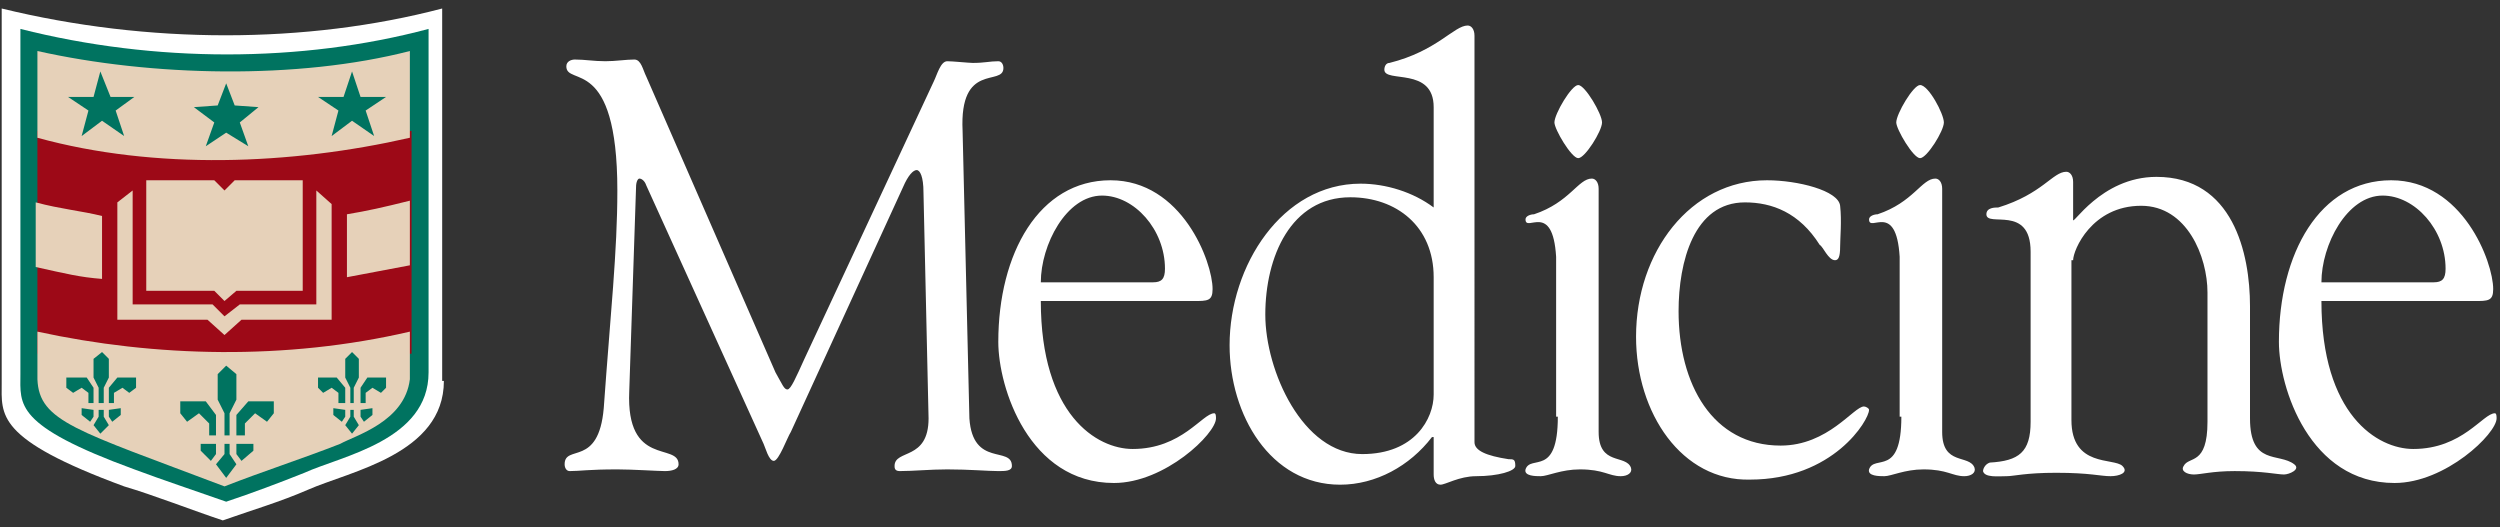 <?xml version="1.0" encoding="utf-8"?><!DOCTYPE svg PUBLIC "-//W3C//DTD SVG 1.1//EN" "http://www.w3.org/Graphics/SVG/1.1/DTD/svg11.dtd"><svg xmlns="http://www.w3.org/2000/svg" width="147" height="31" viewBox="0 0 147 31"><rect x="0" y="0" width="147" height="31" fill="#333333" stroke="none"/><path fill="#fff" d="M26.1 22.4c0 4.3-5.5 5.3-8 6.4-1.6.7-3.3 1.2-5 1.8-1.8-.6-4.1-1.5-5.8-2C-.3 25.8.1 24.4.1 22.5V.5C8.7 2.6 18 2.6 26 .5v21.9h.1z"/><path fill="#007360" d="M25.2 21.9V1.7c-7.5 2-16.1 2-24 0V22c0 1.8-.4 3 6.7 5.6 1.6.6 3.7 1.3 5.4 1.9 1.5-.5 3.1-1.1 4.6-1.7 2.2-1 7.3-1.9 7.3-5.9z"/><path fill="#9D0917" d="M2.2 7.7h22v13.1h-22V7.7z"/><path fill="#E6D1B9" d="M24.1 8.1c-7 1.6-15 1.9-21.9 0V3c6.7 1.5 15.3 1.7 21.9 0v5.1zM24.1 15.6l-3.7.7v-3.7c1.2-.2 2.1-.4 3.7-.8v3.8zM6 16.4c-1.3-.1-2.1-.3-3.9-.7v-3.8c1.5.4 2.7.5 3.9.8v3.7zM17.8 17.1h-3.9l-.7.6-.6-.6h-4v-6.5h4l.6.6.6-.6h4v6.5zM19.5 18.8h-5.3l-1 .9-1-.9H6.9v-6.9l.9-.7v6.7h4.7l.7.7.9-.7h4.5v-6.7l.9.8v6.8zM24.1 22.3c-.3 2.5-3.2 3.3-4.1 3.8-2.3.9-4.5 1.6-6.8 2.5-8.7-3.3-10.9-3.8-11-6.3v-2.8c6.9 1.5 14.6 1.7 21.9 0v2.8z"/><path fill="#007360" d="M13.9 23.5V22l-.6-.5-.5.5v1.5l.4.8v1.3h.3v-1.3l.4-.8zM16.1 24.3v-.7h-1.5l-.7.8v1.2h.5v-.7l.6-.6.7.5.4-.5zM10.6 24.3v-.7h1.5l.6.8v1.2h-.4v-.7l-.6-.6-.7.5-.4-.5zM12.7 26.7v-.6h-.9v.4l.6.6.3-.4zM13.9 26.7v-.6h1v.4l-.7.6-.3-.4zM13.9 27.3l-.4-.6v-.6h-.3v.6l-.5.6.6.8.6-.8zM6.4 22.2v-1.1l-.4-.4-.5.4v1.1l.3.6v.9h.3v-.9l.3-.6zM8 22.8v-.6H6.9l-.5.6v.9h.3v-.6l.5-.3.4.3.4-.3zM3.9 22.8v-.6h1.2l.4.6v.9h-.3v-.6l-.4-.3-.5.3-.4-.3zM5.5 24.5v-.4l-.7-.1v.4l.5.4.2-.3zM6.4 24.5v-.4l.7-.1v.4l-.5.4-.2-.3zM6.4 25l-.3-.5v-.4h-.3v.4l-.3.5.4.5.5-.5zM21.1 22.2v-1.1l-.4-.4-.4.4v1.1l.3.6v.9h.2v-.9l.3-.6zM22.7 22.8v-.6h-1.1l-.4.6v.9h.3v-.6l.4-.3.5.3.3-.3zM18.7 22.8v-.6h1.1l.5.6v.9h-.4v-.6l-.4-.3-.5.3-.3-.3zM20.3 24.5v-.4l-.7-.1v.4l.5.4.2-.3zM21.2 24.5v-.4l.7-.1v.4l-.5.4-.2-.3zM21.1 25l-.3-.5v-.4h-.2v.4l-.3.5.4.5.4-.5zM22.7 5.7h-1.5l-.5-1.5-.5 1.5h-1.5l1.2.8-.4 1.5 1.2-.9L22 8l-.5-1.5 1.2-.8zM7.9 5.7H6.5l-.6-1.5-.4 1.5H4l1.2.8L4.8 8 6 7.1l1.3.9-.5-1.5 1.1-.8zM15.2 6.3l-1.4-.1-.5-1.3-.5 1.3-1.4.1 1.2.9-.5 1.4 1.2-.8 1.3.8-.5-1.4 1.1-.9z"/><path fill-rule="evenodd" clip-rule="evenodd" fill="#fff" d="M70.2 17.7c.8 0 1.1 0 1.1-.7 0-1.6-1.8-6.4-6-6.4s-6.6 4.3-6.6 9.5c0 2.7 1.8 8.3 6.8 8.3 3 0 6-2.9 6-3.8 0-.1 0-.3-.1-.3-.7 0-1.9 2.1-4.8 2.1-2.1 0-5.4-2-5.4-8.7h9zm-9-1.1c0-2.2 1.5-5.1 3.6-5.1 1.9 0 3.7 2 3.7 4.3 0 .6-.2.8-.7.8h-6.6zM145.5 17.7c.8 0 1.1 0 1.1-.7 0-1.6-1.8-6.4-6-6.4s-6.6 4.3-6.6 9.5c0 2.7 1.8 8.3 6.8 8.3 3 0 6-2.9 6-3.8 0-.1 0-.3-.1-.3-.7 0-1.9 2.1-4.8 2.1-2.1 0-5.4-2-5.4-8.7h9zm-9-1.1c0-2.2 1.5-5.1 3.6-5.1 1.9 0 3.7 2 3.7 4.3 0 .6-.2.8-.7.8h-6.6zM112.9 5c-.4 0-1.4 1.7-1.4 2.2 0 .4 1 2.1 1.4 2.1.4 0 1.4-1.6 1.4-2.1s-.9-2.2-1.4-2.2zM111.8 24.5c0 3.6-1.6 2.2-1.9 3.1-.1.4.6.4.9.4.4 0 1.2-.4 2.3-.4 1.4 0 1.7.4 2.4.4.4 0 .7-.2.6-.5-.3-.8-1.9-.1-1.9-2.1V11.1c0-.4-.2-.6-.4-.6-.8 0-1.3 1.4-3.4 2.1-.2 0-.5.1-.5.3 0 .8 1.6-1.1 1.8 2.2v9.4zM92.8 5c-.4 0-1.4 1.7-1.4 2.2 0 .4 1 2.1 1.4 2.1.4 0 1.4-1.6 1.4-2.1S93.2 5 92.8 5zM91.6 24.5c0 3.6-1.6 2.2-1.9 3.1-.1.4.6.4.9.4.4 0 1.2-.4 2.3-.4 1.4 0 1.7.4 2.4.4.4 0 .7-.2.6-.5-.3-.8-1.9-.1-1.9-2.1V11.1c0-.4-.2-.6-.4-.6-.8 0-1.3 1.4-3.4 2.1-.2 0-.5.1-.5.3 0 .8 1.6-1.1 1.8 2.2v9.4zM121.9 15.3c0-.6 1.1-3.2 4-3.2 2.7 0 3.9 3 3.9 5.1v7.6c0 2.6-1.1 2-1.4 2.6-.2.3.2.5.6.5.4 0 1.1-.2 2.4-.2 1.7 0 2.5.2 2.9.2.3 0 1-.3.6-.6-.9-.7-2.6.1-2.6-2.7V18c0-3.1-1-7.6-5.5-7.6-3.3 0-5 3-4.9 2.5v-2.2c0-.4-.2-.6-.4-.6-.8 0-1.4 1.3-4 2.1-.2 0-.7 0-.7.4 0 .8 2.6-.6 2.6 2.2v10c0 1.8-.7 2.3-2.4 2.4-.3.1-.4.4-.4.5.1.4.9.3 1.4.3.4 0 1.1-.2 2.9-.2 2 0 2.6.2 3.2.2.5 0 1.1-.2.7-.6-.5-.5-3 .1-3-2.7v-9.4z"/><path fill="#fff" d="M57 24.6c.2 2.9 2.5 1.6 2.5 2.8 0 .3-.4.3-.8.3-.6 0-1.7-.1-3-.1-1 0-2 .1-2.8.1-.3 0-.3-.2-.3-.3 0-1 2-.3 2-2.8l-.3-13.3c0-.9-.2-1.3-.4-1.3s-.5.3-.8 1l-6.6 14.4c-.2.3-.7 1.7-1 1.7-.3 0-.5-.8-.6-1L38 10.9c-.1-.3-.3-.4-.4-.4-.1 0-.2.2-.2.5L37 23c-.2 4.5 2.9 3 2.9 4.3 0 .3-.4.4-.8.4s-1.9-.1-2.8-.1c-1.7 0-2.2.1-2.8.1-.2 0-.3-.2-.3-.4 0-1.2 2 .2 2.3-3.3.4-5.6.8-9.2.8-12.8 0-8-3-6.1-3-7.3 0-.3.3-.4.5-.4.6 0 1.1.1 1.8.1.6 0 1.2-.1 1.7-.1.4 0 .5.6.7 1l7.6 17.4c.4.7.5 1 .7 1 .2 0 .5-.7 1-1.8l7.6-16.3c.2-.4.4-1.2.8-1.2.3 0 1.3.1 1.5.1.7 0 1-.1 1.5-.1.2 0 .3.2.3.4 0 1.1-2.6-.4-2.4 3.7l.4 16.9zM84.3 6.3c0-2.4-2.9-1.4-2.9-2.2 0-.2.1-.4.3-.4 2.8-.7 3.8-2.2 4.6-2.2.2 0 .4.2.4.6V26c0 .5.7.8 2 1 .3 0 .4 0 .4.4 0 .3-1 .6-2.3.6-1 0-1.8.5-2.1.5-.3 0-.4-.3-.4-.6v-2.2h-.1c-1.3 1.7-3.3 2.8-5.4 2.8-4.1 0-6.5-4.1-6.5-8.2 0-4.7 3.1-9.5 7.7-9.5 1.5 0 3.1.5 4.3 1.4V6.3zm0 10c0-3-2.2-4.7-4.9-4.7-3.5 0-5 3.5-5 6.9 0 3.3 2.2 8.2 5.7 8.2 3.1 0 4.2-2.1 4.2-3.5v-6.9zM96.2 19.8c0-5 3.2-9.2 7.7-9.2 1.8 0 4.2.6 4.3 1.5.1.9 0 1.9 0 2.4 0 .6-.1.8-.3.8-.4 0-.7-.8-.9-.9-1.2-1.9-2.8-2.5-4.4-2.5-3 0-3.9 3.5-3.9 6.4 0 4.3 2 7.9 6 7.9 2.8 0 4.3-2.3 4.9-2.3.1 0 .3.1.3.2 0 .6-2.1 4.1-7 4.1-4 .1-6.7-3.9-6.7-8.4z"/></svg>